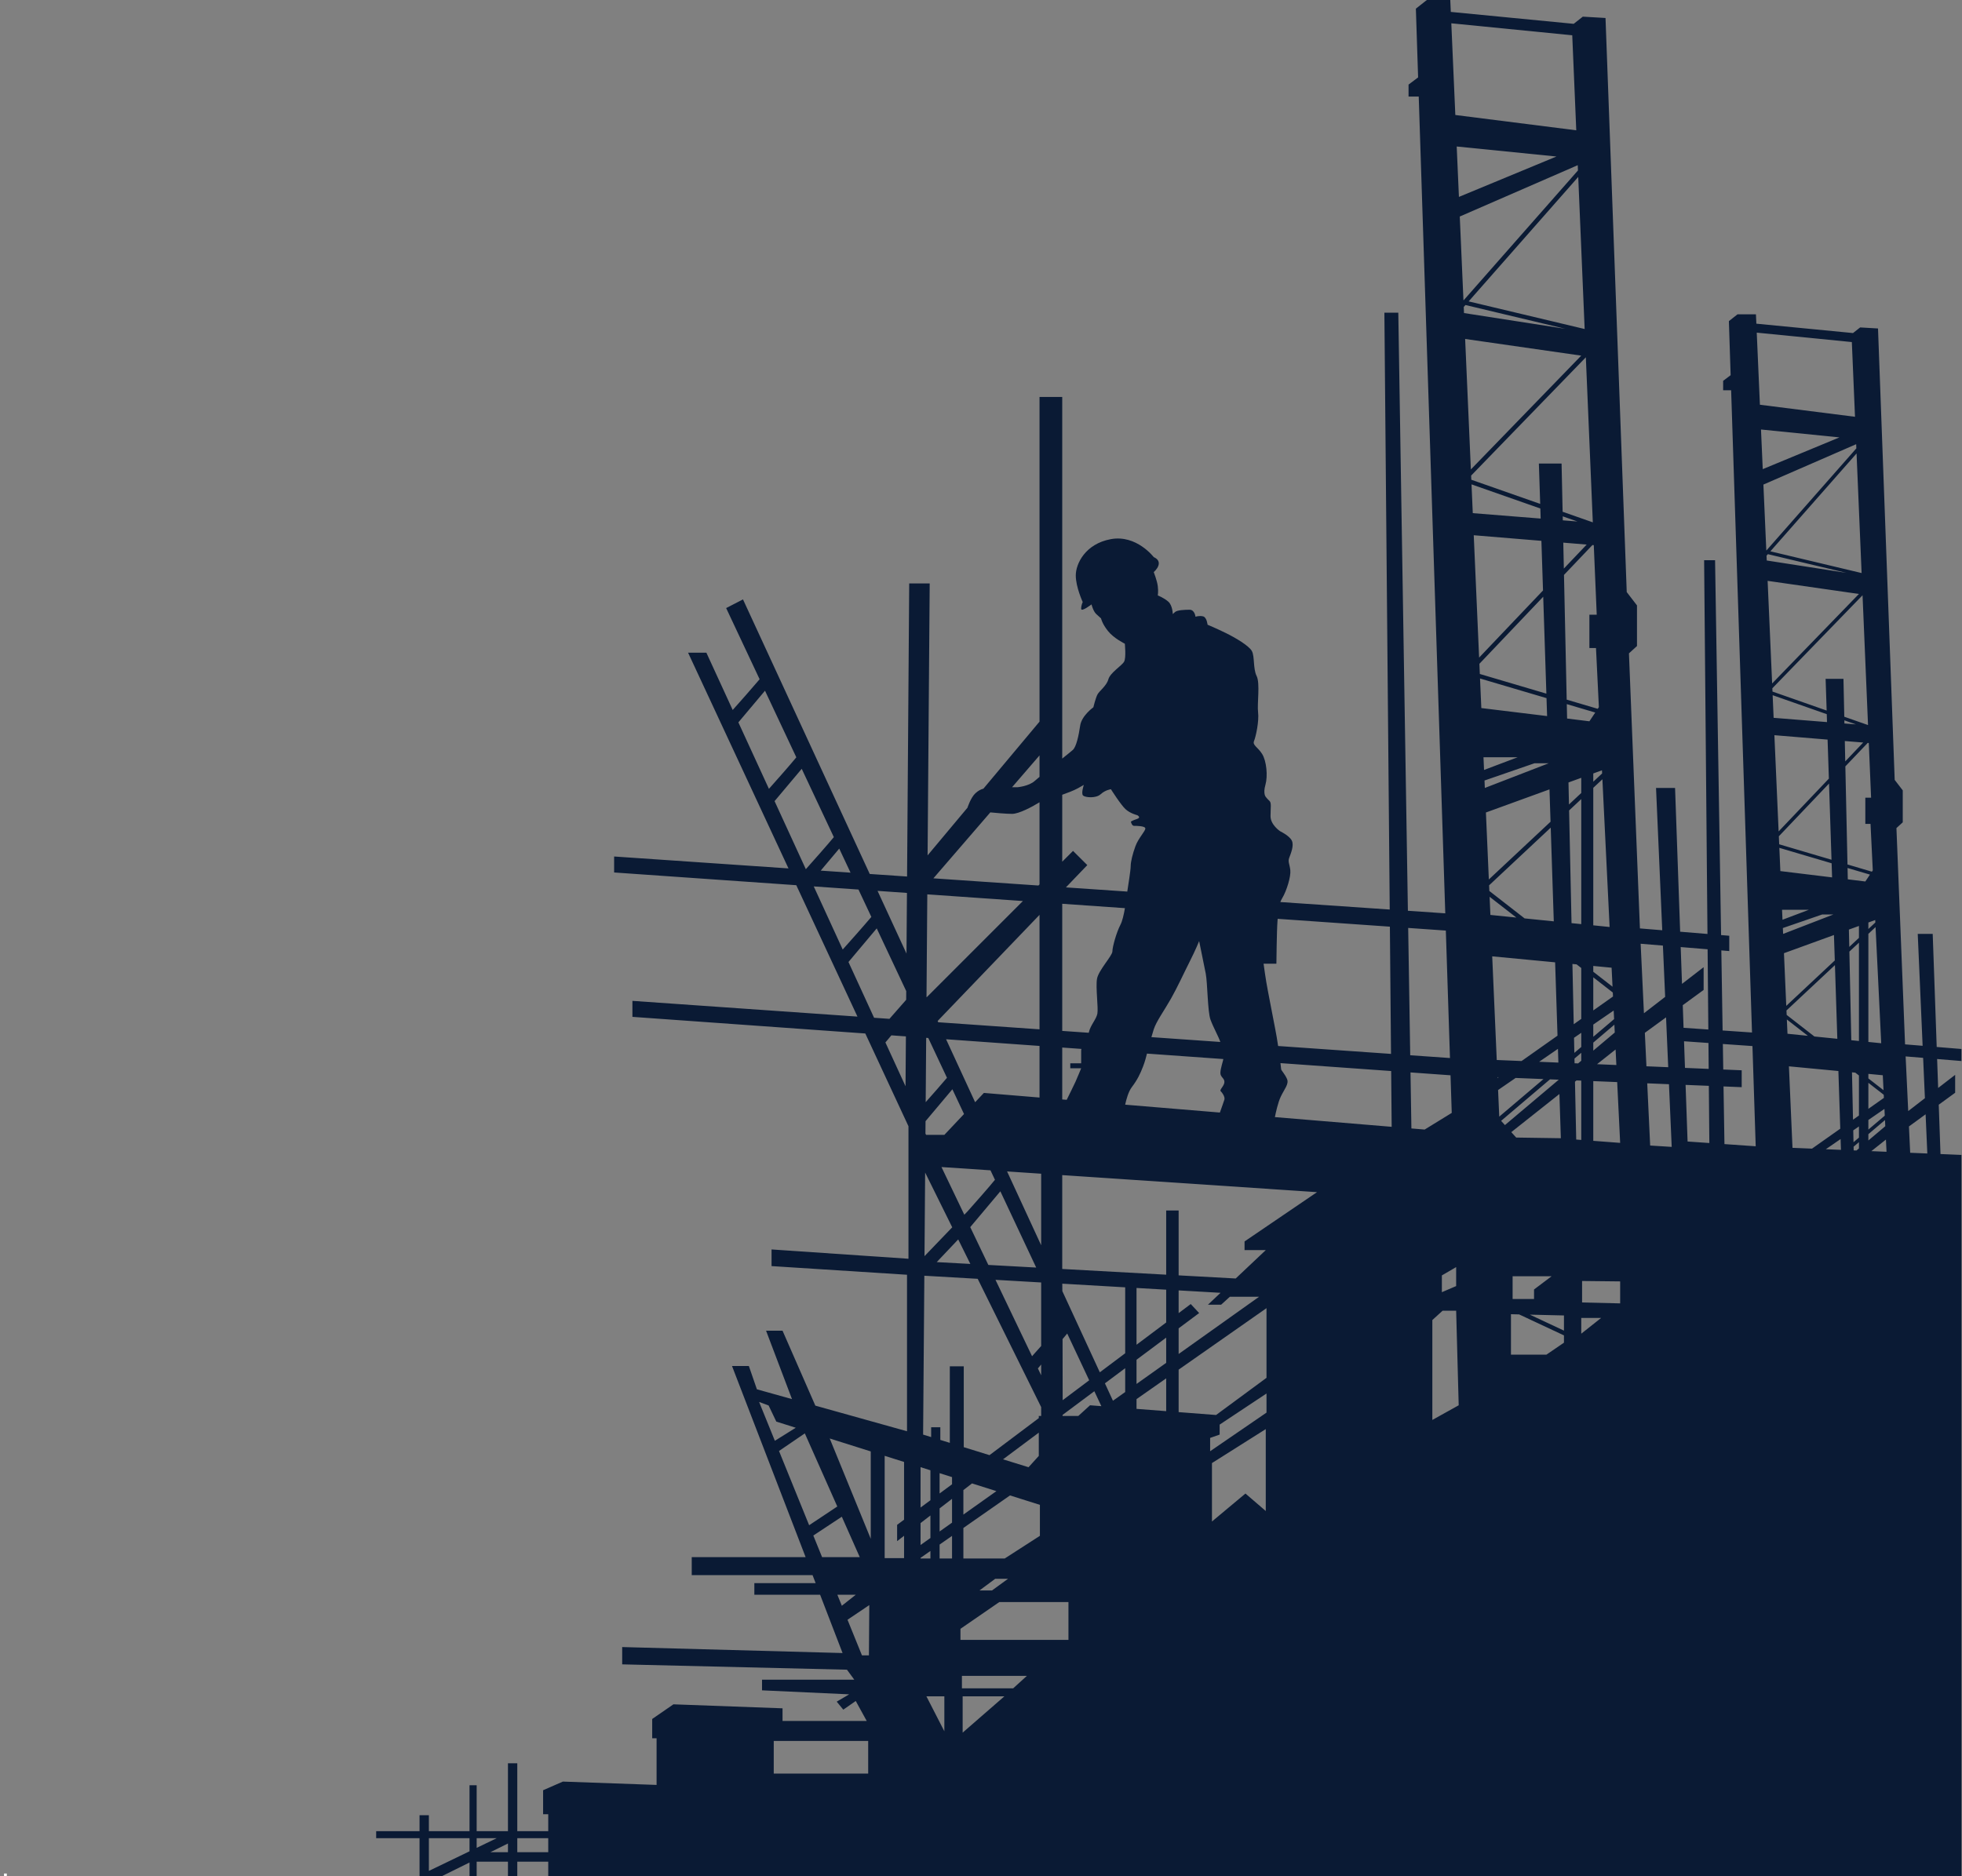 <svg width="345" height="330" viewBox="0 0 345 330" fill="none" xmlns="http://www.w3.org/2000/svg">
<rect x="0" y="0" width="345" height="330" fill="#808080" stroke="none"/>
<path d="M290.167 201.481L289.65 190.538L293.473 190.695L293.954 201.718L290.167 201.481ZM289.232 181.657L292.961 178.936L293.341 187.704L289.511 187.542L289.232 181.657ZM288.493 165.99L292.408 166.313L292.802 175.334L289.071 178.214L288.493 165.99ZM299.978 166.938L300.267 166.962L300.29 169.541L300.394 181.075L296.039 180.775L295.9 176.793L299.568 174.115V170.114L295.765 173.049L295.535 166.572L299.978 166.938ZM308.153 183.984L308.725 201.611L303.229 201.227L303.066 191.085L306.263 191.216V188.246L303.019 188.109L302.947 183.621L308.153 183.984ZM325.63 60.162L326.186 73.305L309.464 71.187L308.908 58.507L325.63 60.162ZM326.421 78.859L310.621 96.806L310.588 96.796L310.079 85.229L326.391 78.127L326.421 78.859ZM327.346 100.789L311.305 96.968L326.459 79.755L327.346 100.789ZM328.476 127.526L324.301 126.062L324.156 119.394H321.018L321.201 124.974L311.677 121.634L311.65 121.059L327.512 104.697L328.476 127.526ZM329.015 140.301H328.002V144.908H328.914L329.313 153.078L329.154 153.314L324.864 152.045L324.489 134.795L328.421 130.665L328.61 130.682L329.015 140.301ZM329.759 162.253L328.536 163.398V162.253L329.74 161.817L329.759 162.253ZM330.172 170.667L330.795 183.489L328.536 183.26V164.242L329.8 163.06L330.172 170.667ZM331.201 191.748L328.536 189.677V188.878L331.072 189.119L331.201 191.748ZM331.266 193.102L328.536 195.029V190.449L331.239 192.552L331.266 193.102ZM331.419 196.226L328.536 198.676V196.983L331.362 195.039L331.419 196.226ZM331.51 198.083L328.536 200.59V199.48L331.458 196.998L331.51 198.083ZM331.729 202.579L329.059 202.467L331.625 200.431L331.729 202.579ZM324.919 154.659L324.875 152.667L328.812 153.829L328.002 155.039C328.002 155.039 326.738 154.883 324.919 154.659ZM325.179 166.545L325.11 163.5L326.878 162.858V164.954L325.179 166.545ZM325.532 182.956L325.263 170.482L325.195 167.371L326.878 165.798V183.093L325.532 182.956ZM325.835 196.936L325.655 188.604L326.232 188.659L326.878 189.159V196.201L325.835 196.936ZM326.878 200.889V201.989L326.44 202.355L325.953 202.335L325.94 201.685L326.878 200.889ZM325.923 200.896L325.877 198.813L326.878 198.123V200.084L325.923 200.896ZM327.627 130.598L324.47 133.918L324.393 130.334L327.627 130.598ZM324.325 127.247L324.315 126.697L326.347 127.409L324.325 127.247ZM311.877 126.254L311.704 122.274L321.22 125.612L321.264 127.003L311.877 126.254ZM312.755 146.233L312.011 129.308L321.365 130.082L321.59 136.948L312.755 146.233ZM312.853 148.497L312.794 147.089L321.617 137.814L322.055 151.216L312.853 148.497ZM313.059 153.21L312.881 149.122L322.074 151.838L322.156 154.318C318.769 153.899 314.837 153.417 313.059 153.21ZM313.436 161.77L313.357 160.013H318.082L313.436 161.77ZM313.546 164.26L313.499 163.229L320.41 160.844H322.366L322.369 160.849L313.546 164.26ZM321.138 170.326L314.098 176.917L313.798 170.049L313.694 167.652L322.484 164.456L322.632 168.929L321.138 170.326ZM319.045 182.302L314.17 178.508L314.134 177.726L322.003 170.361L322.657 169.748L322.678 170.386L323.078 182.707L319.045 182.302ZM314.314 181.821L314.203 179.309L317.901 182.185L314.314 181.821ZM323.652 200.341L323.715 202.24L321.053 202.131L323.652 200.341ZM318.624 202.026L315.193 201.884L314.566 187.549L323.264 188.375L323.595 198.519L318.624 202.026ZM326.872 104.468L311.614 120.21L310.821 102.163L326.872 104.468ZM310.665 98.581L310.629 97.737L310.864 97.469L324.665 100.754L310.665 98.581ZM309.656 75.543L323.447 76.93L309.962 82.516L309.656 75.543ZM296.288 187.825L296.123 183.143L300.416 183.444L300.456 188.002L300.164 187.99L296.288 187.825ZM296.395 190.815L300.192 190.969L300.483 190.981L300.572 201.04L296.746 200.773L296.395 190.815ZM338.166 186.06L338.478 193.154L335.543 195.42L335.088 185.806L338.166 186.06ZM338.902 202.88L335.888 202.753L335.671 198.125L338.601 195.987L338.902 202.88ZM280.162 200.655V190.15L284.367 190.322L284.89 201.013L280.162 200.655ZM284.89 229.244L278.195 229.084V225.306L284.89 225.378V229.244ZM278.05 234.573V231.807H281.541L278.05 234.573ZM276.945 190.25L277.221 190.03L278.05 190.063V200.495L277.164 200.428L276.945 190.25ZM276.858 186.185L278.05 185.172V186.568L277.494 187.036L276.874 187.011L276.858 186.185ZM276.778 182.531L278.05 181.655V184.149L276.835 185.182L276.778 182.531ZM276.496 169.547L277.229 169.617L278.05 170.254V179.21L276.726 180.143L276.496 169.547ZM275.911 142.546L278.05 140.542V162.537L276.34 162.365L275.911 142.546ZM275.804 137.622L278.05 136.806V139.472L275.889 141.496L275.804 137.622ZM275.506 123.844L280.51 125.323L279.481 126.864C279.481 126.864 277.872 126.665 275.561 126.379L275.506 123.844ZM275.013 101.118L280.012 95.865L280.252 95.885L280.77 108.12H279.481V113.977H280.641L281.147 124.367L280.948 124.668L275.489 123.055L275.013 101.118ZM275.008 234.036L269.014 231.225L275.008 231.367V234.036ZM275.008 236.156L271.919 238.265H265.689V231.148L267.126 231.183L275.008 234.874V236.156ZM263.958 197.14L272.553 189.839L274.094 189.901L264.628 197.882L263.958 197.14ZM263.424 191.716L266.51 189.593L271.408 189.792L263.629 196.398L263.424 191.716ZM263.325 189.463L263.514 189.471L263.331 189.597L263.325 189.463ZM262.392 168.205L273.454 169.258L273.875 182.157L267.553 186.618L263.191 186.436L262.392 168.205ZM261.933 157.728L266.636 161.384L262.072 160.921L261.933 157.728ZM261.845 155.714L272.682 145.568L273.219 162.049L268.088 161.531L261.889 156.71L261.845 155.714ZM261.285 142.904L272.463 138.84L272.649 144.528L261.799 154.686L261.285 142.904ZM261.038 137.279L269.826 134.244H272.313L272.316 134.252L261.095 138.588L261.038 137.279ZM260.858 133.189H266.866L260.956 135.422L260.858 133.189ZM260.25 119.336L271.941 122.791L272.045 125.946C267.738 125.413 262.737 124.8 260.478 124.536L260.25 119.336ZM260.138 116.753L271.361 104.956L271.916 122L260.215 118.542L260.138 116.753ZM259.145 94.14L271.041 95.124L271.326 103.853L260.089 115.662L259.145 94.14ZM258.754 85.194L270.855 89.438L270.912 91.208L258.975 90.255L258.754 85.194ZM274.028 186.892L270.644 186.75L273.949 184.475L274.028 186.892ZM272.836 224.472L269.746 226.799V228.469H265.979V224.472H272.836ZM266.606 200.077L265.747 199.124L274.209 192.418L274.461 200.194L266.606 200.077ZM274.806 91.519L274.792 90.817L277.377 91.723L274.806 91.519ZM279.005 95.781L274.989 100.002L274.89 95.442L279.005 95.781ZM258.686 83.648L278.857 62.84L280.083 91.873L274.773 90.01L274.589 81.53H270.597L270.83 88.627L258.718 84.38L258.686 83.648ZM257.632 59.617L278.045 62.55L258.639 82.568L257.632 59.617ZM257.386 53.989L257.687 53.648L275.235 57.828L257.432 55.062L257.386 53.989ZM257.334 52.791L256.688 38.083L277.432 29.052L277.47 29.98L257.378 52.804L257.334 52.791ZM256.149 25.766L273.689 27.528L256.538 34.633L256.149 25.766ZM251.865 249.745V232.173L253.668 230.533H256.051L256.499 247.166L251.865 249.745ZM248.182 198.477L248.023 188.622L255.063 189.125L255.276 195.741L250.513 198.671L248.182 198.477ZM247.616 163.209L254.237 163.672L254.965 186.091L247.974 185.6L247.616 163.209ZM256.051 222.861V226.199L253.539 227.275V224.325L256.051 222.861ZM276.466 6.205L277.172 22.918L255.906 20.225L255.2 4.099L276.466 6.205ZM278.647 57.869L258.248 53.011L277.519 31.12L278.647 57.869ZM281.717 136.037L280.162 137.493V136.039L281.692 135.482L281.717 136.037ZM283.035 163.042L280.162 162.751V138.568L281.768 137.062L283.035 163.042ZM283.549 173.547L280.162 170.913V169.895L283.385 170.204L283.549 173.547ZM283.631 175.27L280.162 177.719V171.894L283.598 174.568L283.631 175.27ZM283.826 179.242L280.162 182.357V180.203L283.752 177.734L283.826 179.242ZM283.941 181.605L280.162 184.791V183.379L283.875 180.223L283.941 181.605ZM284.222 187.32L280.824 187.175L284.088 184.589L284.222 187.32ZM224.18 196.48C224.322 195.754 224.708 193.932 225.215 192.874C225.857 191.524 226.695 190.646 226.308 189.767C225.923 188.891 225.28 188.246 225.28 188.069C225.28 188.017 225.234 187.606 225.157 186.986L244.625 188.378L244.713 198.188L224.18 196.48ZM218.842 218.35V219.874H222.574L217.288 224.865L207.253 224.315L207.253 212.904H205.064L205.064 224.196L186.783 223.192V206.683L231.586 209.681L218.842 218.35ZM209.379 229.361L207.253 230.957V226.961L214.621 227.384L212.405 229.478H214.722L216.265 228.073H221.406L207.253 238.145V233.632L210.859 230.944L209.379 229.361ZM222.703 242.337L213.833 248.876L207.253 248.368V240.898L222.703 230.082V242.337ZM222.703 248.455L212.791 255.249V252.906L214.465 252.321V250.564L222.703 245.095V248.455ZM222.574 265.763L219.001 262.689L213.113 267.608V257.329L222.574 251.355V265.763ZM205.064 232.602L199.849 236.517V226.533L205.064 226.834V232.602ZM205.064 239.703L199.849 243.415V239.156L205.064 235.265V239.703ZM205.064 248.199L199.849 247.798V246.081L205.064 242.429V248.199ZM197.855 238.016L193.393 241.367L186.802 227.083C186.799 226.6 186.796 226.162 186.794 225.779L197.855 226.419V238.016ZM197.855 244.836L195.702 246.367L194.29 243.305L197.855 240.644V244.836ZM186.843 235.521L187.661 234.548L191.524 242.77L186.859 246.272C186.868 243.325 186.859 239.32 186.843 235.521ZM191.674 247.166L189.615 249.04H186.843V248.861L192.43 244.694L193.664 247.32L191.674 247.166ZM187.877 288.43H168.887V286.483L175.711 281.782H187.877V288.43ZM178.157 296.951H169.145V294.755H180.57L178.157 296.951ZM169.273 304.742V298.357H176.611L169.273 304.742ZM167.407 261.061L165.219 262.679V259.107L167.407 259.799V261.061ZM167.407 267.809L165.219 269.363V265.305L167.407 263.62V267.809ZM167.407 274.11H165.219V271.665L167.407 270.137V274.11ZM166.056 304.508L162.901 298.357H166.056V304.508ZM161.87 274.003L163.607 272.788V274.11H161.87V274.003ZM161.87 267.886L163.607 266.547V270.508L161.87 271.742V267.886ZM161.87 258.049L163.607 258.599V263.869L161.87 265.151V258.049ZM176.375 256.672L182.662 251.98V256.07L180.86 258.061L176.375 256.672ZM169.402 266.39V262.081L170.923 260.909L175.21 262.264L169.402 266.39ZM177.256 277.682L174.436 279.733H172.233L175.002 277.682H177.256ZM176.677 274.11H169.402V268.743L177.601 263.02L182.857 264.68V270.127L176.677 274.11ZM162.537 224.38L171.919 224.923L183.081 247.489V249.04H182.662V249.426L173.995 255.936L169.468 254.534V240.313H167.018V253.775L165.347 253.257V251.032H163.735V252.759L162.321 252.321L162.537 224.38ZM162.677 206.233L167.44 215.864L162.565 220.937L162.677 206.233ZM162.748 197.197L167.468 191.584L169.514 195.938L166.056 199.607H162.844L162.731 199.373L162.748 197.197ZM162.86 182.538L163.226 182.565L166.518 189.567C165.484 190.79 163.982 192.495 162.773 193.854L162.86 182.538ZM163.057 157.302L179.869 158.477L162.947 175.404L162.918 175.337L163.057 157.302ZM174.14 142.885C174.901 142.959 176.887 143.146 177.962 143.146C179.182 143.146 181.497 141.909 182.791 141.107V155.552L182.597 155.747L164.129 154.484L174.14 142.885ZM182.791 132.863V136.636C182.425 136.94 182.129 137.189 181.954 137.348C180.926 138.285 178.928 138.461 178.928 138.461C178.928 138.461 178.482 138.461 177.96 138.461L182.791 132.863ZM170.608 215.832L171.15 215.187L175.903 209.531L182.206 222.941L173.79 222.48L170.608 215.832ZM170.627 222.306L164.715 221.983L168.493 217.992L170.627 222.306ZM174.168 205.84L174.953 207.507C173.943 208.759 171.667 211.336 170.113 213.084L169.566 213.651L165.55 205.265L174.168 205.84ZM164.975 179.797L164.874 179.576L182.791 160.909V181.042L164.975 179.797ZM182.791 183.962V193.04L173.007 192.228L171.467 193.862L166.357 182.787L182.791 183.962ZM183.081 239.997V241.892L182.504 240.684L183.081 239.997ZM181.478 238.538L175.046 225.101L183.081 225.565V236.734C182.498 237.393 181.94 238.021 181.478 238.538ZM183.081 206.437V219.026L177.087 206.036L183.081 206.437ZM186.783 184.246L190.156 184.487C190.129 184.607 190.112 184.728 190.112 184.848C190.112 185.904 190.112 187.016 190.112 187.016H188.2V187.895H190.112C190.112 187.895 189.423 189.593 189.101 190.295C188.857 190.83 187.976 192.617 187.571 193.439L186.783 193.374V184.246ZM186.783 158.96L197.809 159.729C197.612 160.867 197.352 162.017 197.018 162.649C196.31 163.998 195.604 166.575 195.604 167.336C195.604 168.098 193.155 170.662 192.898 172.161C192.64 173.661 193.155 177.293 192.963 178.289C192.769 179.285 191.74 180.337 191.483 181.51C191.472 181.555 191.458 181.602 191.445 181.647L186.783 181.321V158.96ZM186.783 139.785C187.538 139.519 188.846 139.036 189.552 138.635C190.581 138.05 190.581 138.05 190.581 138.05C190.581 138.05 190.066 139.574 190.452 139.925C190.837 140.276 192.706 140.453 193.543 139.691C194.378 138.929 195.344 138.812 195.344 138.812C195.344 138.812 197.084 141.565 197.921 142.327C198.755 143.088 199.981 143.38 199.981 143.38C199.981 143.38 200.752 143.781 199.915 144.05C199.078 144.319 198.854 144.522 198.854 144.522C198.854 144.522 199.015 145.254 199.401 145.254C199.787 145.254 201.396 145.254 201.396 145.722C201.396 146.193 200.172 147.422 199.658 148.826C199.144 150.233 198.821 151.58 198.821 152.341C198.821 153.103 198.369 155.766 198.241 156.69C198.235 156.727 198.23 156.769 198.224 156.814L187.431 156.077L191.193 152.157L188.682 149.66L186.783 151.559V139.785ZM215.11 186.269C215.11 186.488 214.594 187.952 214.594 188.714C214.594 189.475 215.302 189.593 215.302 190.295C215.302 190.999 214.367 191.671 214.656 191.935C214.946 192.199 215.431 192.931 215.302 193.399C215.209 193.734 214.758 194.932 214.506 195.679L197.85 194.295C198.052 193.352 198.425 191.992 199.015 191.216C199.981 189.944 200.495 188.891 201.01 187.542C201.341 186.68 201.563 185.819 201.683 185.311L215.11 186.269ZM202.876 181.042C203.327 179.635 204.744 177.702 205.901 175.653C207.062 173.602 208.09 171.319 209.185 169.151C210.279 166.985 210.859 165.519 210.859 165.519C210.859 165.519 211.696 169.584 212.019 171.242C212.339 172.9 212.339 177.938 212.854 179.342C213.37 180.748 214.252 182.267 214.583 183.265L202.463 182.416C202.602 181.931 202.747 181.445 202.876 181.042ZM224.443 169.502C224.443 169.502 224.505 163.615 224.634 162.049C224.648 161.898 224.659 161.751 224.667 161.606L244.398 162.985L244.598 185.363L224.746 183.974C224.593 182.951 224.421 181.903 224.249 181.042C223.734 178.463 223.348 176.298 222.962 174.363C222.574 172.432 222.188 169.502 222.188 169.502H224.443ZM158.972 267.289L157.75 268.193V271.063L158.972 270.12V274.05H155.56V256.055L158.972 257.133V267.289ZM153.115 270.654L145.898 253.004L153.115 255.283V270.654ZM152.792 291.153H151.569L149.027 284.888L152.858 282.309L152.792 291.153ZM152.663 311.946H136.056V306.206H152.663V311.946ZM148.029 282.426L147.244 280.494H150.475L148.029 282.426ZM143.014 270.075L148.026 266.766L151.183 273.876H144.557L143.014 270.075ZM142.28 268.262L136.981 255.204L141.52 252.107L147.23 264.969L142.28 268.262ZM133.482 246.581L135.153 247.201L136.508 250.036L139.928 251.116L136.253 253.412L133.482 246.581ZM96.403 325.769H90.96V323.309H96.403V325.769ZM89.319 325.769H86.233L89.319 324.24V325.769ZM83.817 323.309H87.341L83.817 325.01V323.309ZM82.561 325.614L75.415 329.062V323.309H82.561V325.614ZM159.399 167.72L154.31 156.69L159.479 157.051L159.399 167.72ZM159.342 175.847C158.425 176.91 157.333 178.147 156.401 179.198L153.698 179.008L149.195 169.201L154.165 163.287L159.352 174.318L159.342 175.847ZM159.317 179.038L159.298 179.058L159.317 179.033V179.038ZM159.23 191.056L155.692 183.35L156.74 182.1L159.295 182.284L159.23 191.056ZM143.091 155.906L150.956 156.456L153.219 161.27C151.78 162.973 149.392 165.656 148.185 167.005L143.091 155.906ZM136.201 140.905L140.976 135.223L146.623 147.238C145.372 148.742 143.077 151.328 141.698 152.877L136.201 140.905ZM129.837 127.053L134.519 121.485L140.026 133.201C138.97 134.498 136.729 137.037 135.209 138.745L129.837 127.053ZM149.561 153.487L144.316 153.128L147.572 149.254L149.561 153.487ZM344.9 184.5L340.552 184.144L340.09 171.04L339.849 164.26H337.217L337.509 170.943L338.076 183.939L334.987 183.685L334.476 170.829L333.471 145.645L334.582 144.632V139.013L333.165 137.169L330.232 57.773L327.091 57.589L325.833 58.579L308.84 56.931L308.766 55.283H305.527L304.009 56.48L304.317 65.989L302.999 66.983V68.641H304.405L306.048 119.231L307.691 169.82L308.074 181.6L302.906 181.246L302.72 169.634L302.68 167.161L304.074 167.277V164.583L302.636 164.465L302.542 158.579L302.495 155.602L302.159 134.633L302.115 131.937L301.579 98.529H299.655L299.954 131.76L299.978 134.453L300.164 155.505L300.192 158.484L300.244 164.268L299.954 164.245L295.44 163.874L294.545 138.588H291.199L292.291 163.615L288.365 163.294L286.436 114.915L287.85 113.626V106.482L286.047 104.137L282.315 3.164L278.324 2.93L276.72 4.191L255.112 2.096L255.019 -1.46807e-05H250.899L248.968 1.523L249.362 13.613L247.681 14.878V16.986H249.471L254.139 160.641L247.566 160.19L245.878 54.997H243.432L244.371 159.971L225.132 158.654C225.222 158.425 225.332 158.196 225.471 157.964C226.245 156.675 227.017 154.158 226.889 153.046C226.76 151.93 226.437 151.58 226.695 150.878C226.951 150.176 227.597 148.71 227.146 147.831C226.695 146.952 225.086 146.193 225.086 146.193C225.086 146.193 223.411 145.08 223.411 143.557C223.411 142.033 223.606 141.214 223.22 140.861C222.831 140.51 222.574 140.159 222.574 140.159C222.574 140.159 222.059 139.631 222.511 138.05C222.962 136.47 222.703 133.834 221.931 132.604C221.16 131.374 220.194 131.08 220.514 130.319C220.837 129.557 221.417 126.804 221.222 125.283C221.031 123.76 221.608 120.188 220.966 118.898C220.323 117.609 220.643 115.443 220.128 114.504C219.614 113.569 217.231 112.163 215.559 111.344C213.885 110.522 212.339 109.877 212.339 109.877C212.339 109.877 212.21 108.59 211.567 108.414C210.925 108.239 210.216 108.474 210.216 108.474C210.216 108.474 210.087 107.243 209.185 107.243C208.284 107.243 206.996 107.301 206.61 107.652C206.224 108.003 206.224 108.003 206.224 108.003C206.224 108.003 206.192 106.509 205.453 105.837C204.712 105.163 203.584 104.725 203.584 104.725C203.584 104.725 203.713 104.08 203.584 103.084C203.456 102.088 202.876 100.625 202.876 100.625C203.874 99.716 204.227 98.574 202.876 97.989C202.876 97.989 199.849 94.006 195.344 94.825C190.837 95.646 189.166 99.159 189.166 101.21C189.166 103.261 190.389 105.894 190.389 105.894C190.389 105.894 190.112 106.422 190.112 107.067C190.112 107.712 191.932 106.305 191.932 106.305C191.932 106.305 192.222 107.505 192.769 108.003C193.316 108.5 193.606 108.764 193.606 108.764C193.606 108.764 193.801 109.703 194.83 110.99C195.86 112.279 197.792 113.218 197.792 113.218C197.792 113.218 198.05 115.677 197.661 116.379C197.275 117.081 195.215 118.313 194.895 119.483C194.572 120.655 193.283 121.534 192.963 122.179C192.64 122.821 192.255 124.404 192.255 124.404C192.255 124.404 190.194 125.868 189.938 127.626C189.68 129.383 189.261 131.344 188.649 131.899C188.438 132.091 187.702 132.686 186.783 133.423V69.815H182.791V126.924L172.928 138.71C172.449 138.849 172.036 139.051 171.527 139.514C170.69 140.276 170.118 142.068 170.118 142.068L163.109 150.447L163.479 102.616H159.875L159.5 154.166L152.937 153.718L130.648 105.427L127.687 106.95L133.572 119.468C132.289 120.992 130.155 123.399 128.839 124.875L124.21 114.798H120.993L138.647 152.74L107.988 150.643V153.454L140.021 155.692L150.776 178.804L111.206 176.036V178.849L152.157 181.774L159.746 198.086V221.395L135.671 219.757V222.685L158.986 224.176L159.49 224.208V251.736L143.37 247.228L137.602 234.048H134.705L139.266 246.081L133.094 244.356L131.679 240.256H128.716L141.662 273.876H121.636V277.037H142.88L143.422 278.443H132.645V280.494H144.212L148.157 290.742L109.406 289.69V292.734L148.932 293.673L150.218 295.43H133.996V297.302L149.317 298.006L147.129 299.293L148.286 300.7L150.475 299.176L152.406 302.691H137.602V300.466L118.418 299.763L114.683 302.34V305.738H115.455V313.938L98.976 313.352L95.5 314.873V319.09H96.403V322.078H90.96V310.129H89.319V322.078H83.817V313.994H82.561V322.078H75.415V319.267H73.773V322.078H66.146V323.309H73.773V329.971H77.732L82.561 327.583V329.971H83.817V327.436H89.319V329.971H90.96V327.436H96.403V329.971L344.9 329.971V203.131L341.219 202.977L340.911 194.3L343.797 192.196V189.05L340.806 191.357L340.626 186.264L344.9 186.616V184.5Z" fill="#0A1A34"/>
<path d="M1.199 329.971H0.707V329.523H1.199V329.971Z" fill="white"/>
</svg>
